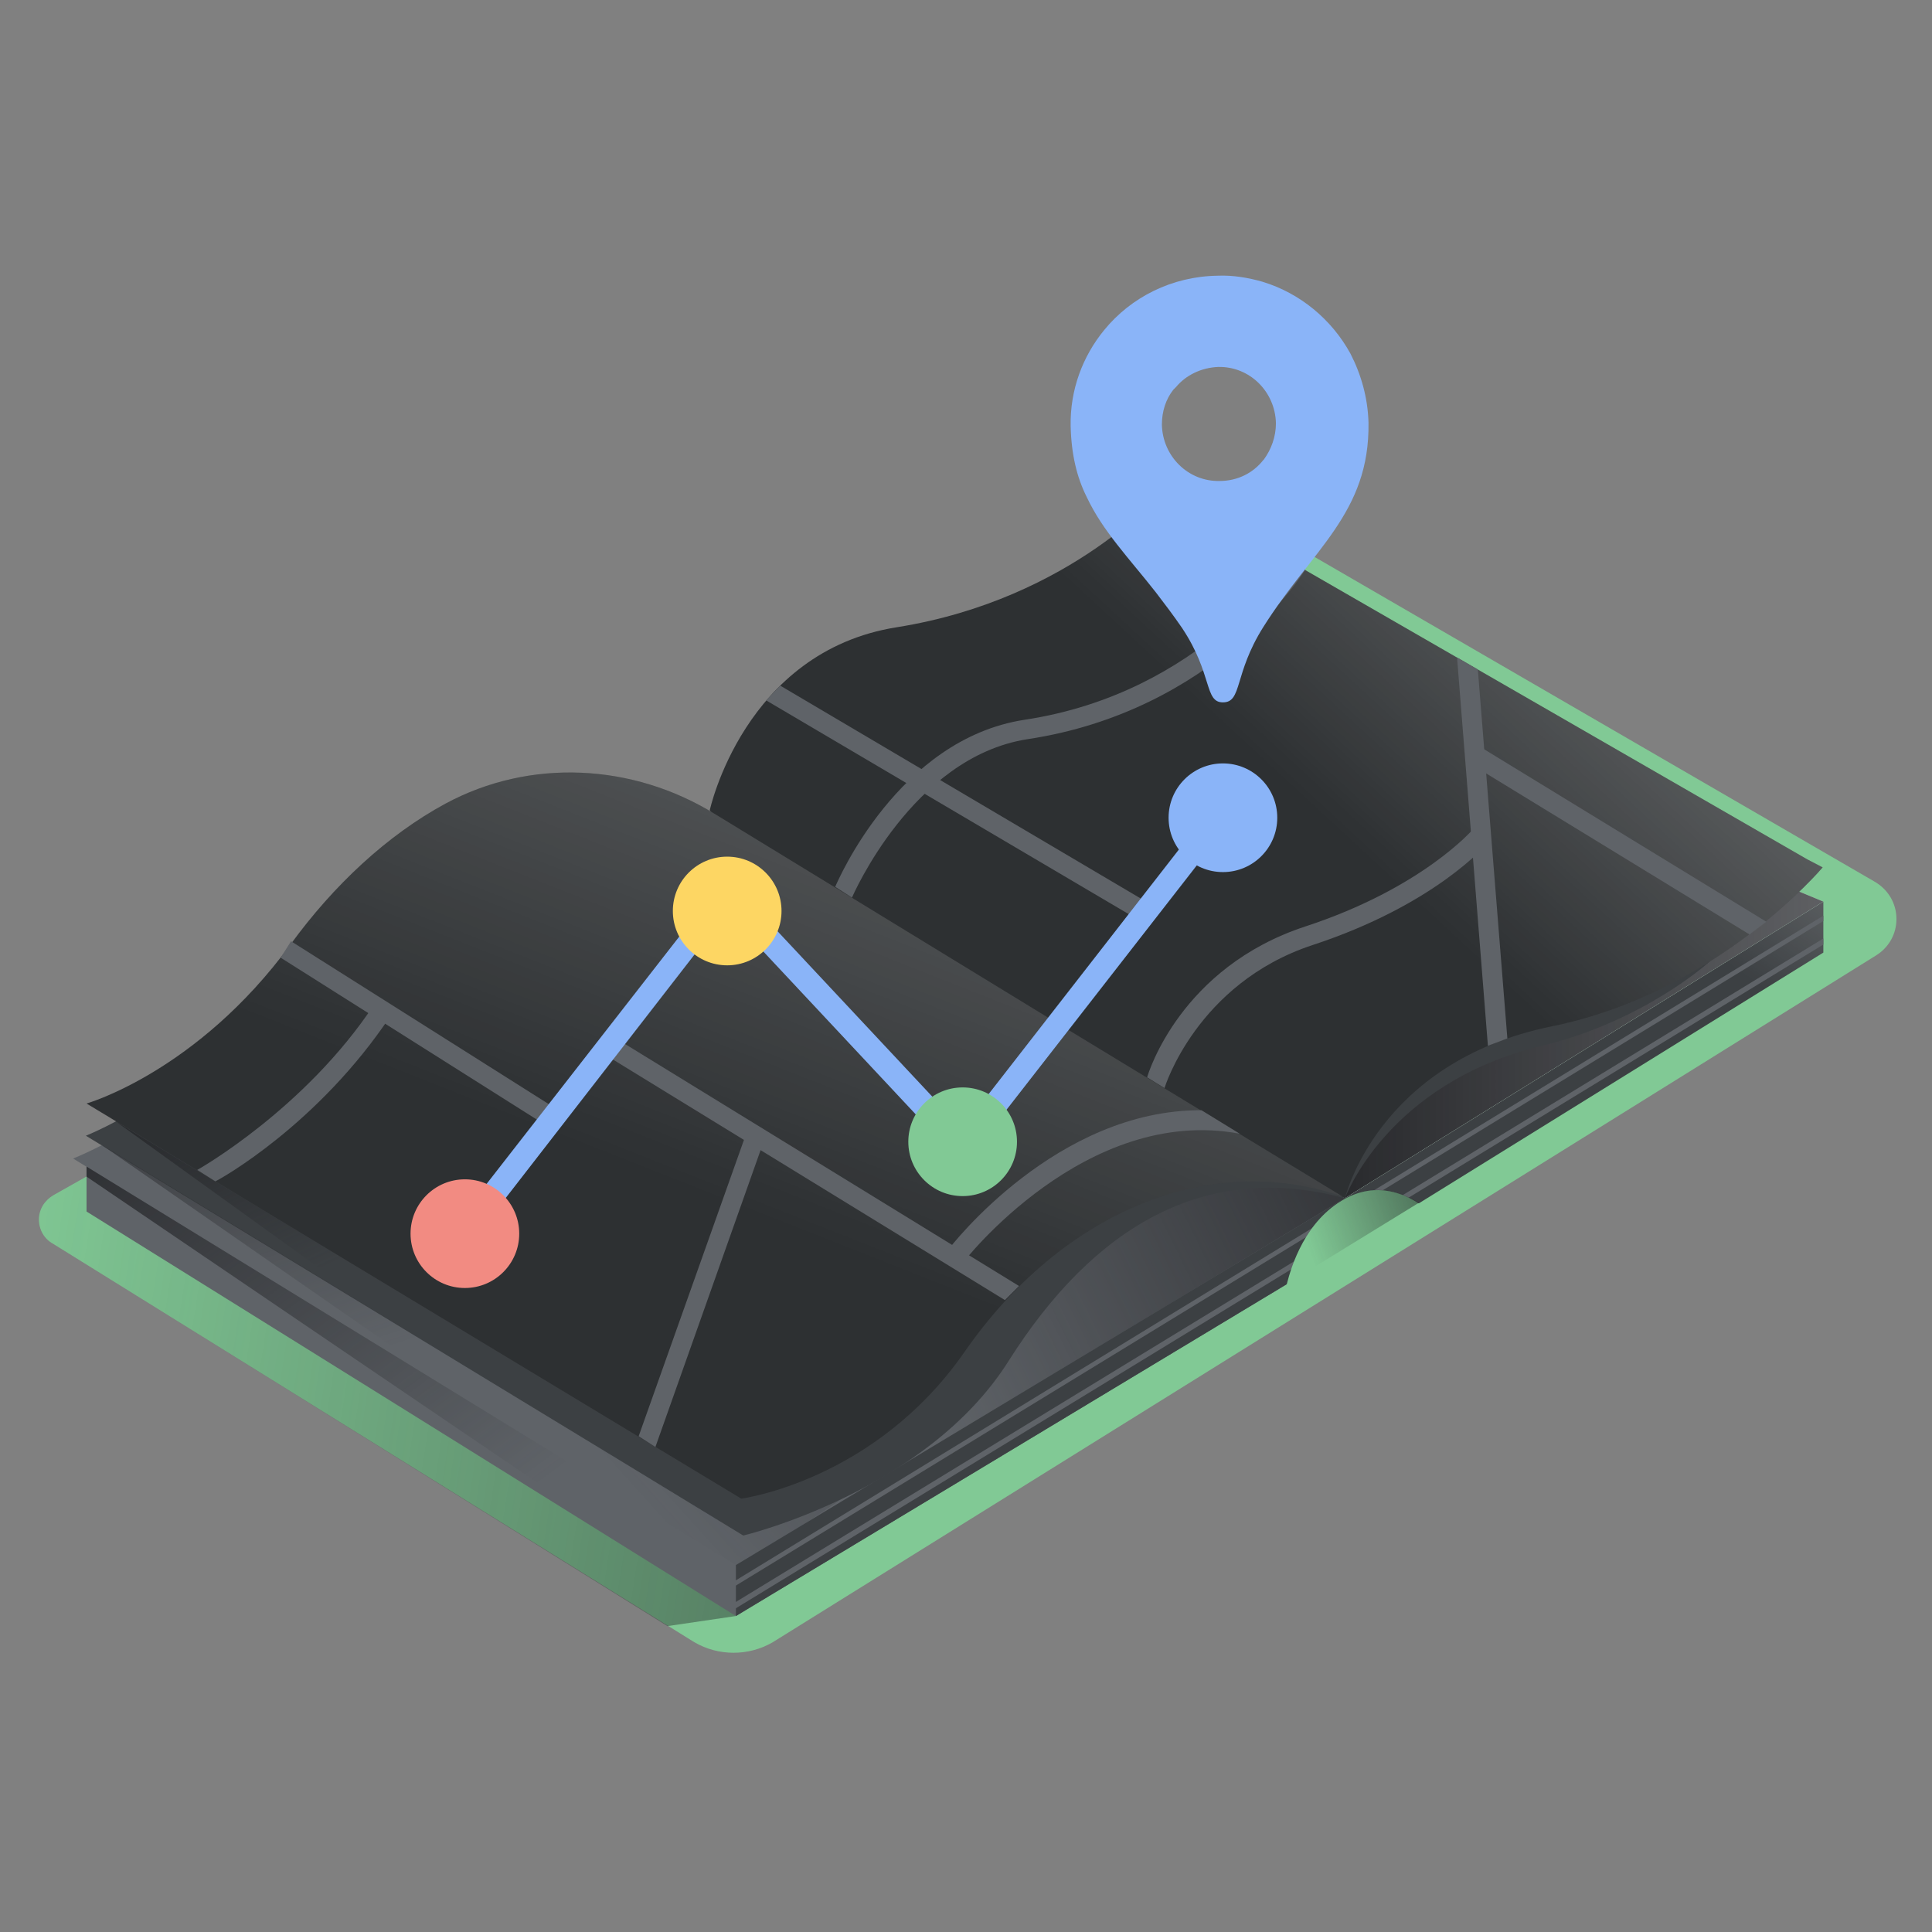 <?xml version="1.0" encoding="utf-8"?>
<!-- Generator: Adobe Illustrator 23.0.4, SVG Export Plug-In . SVG Version: 6.00 Build 0)  -->
<svg version="1.0" id="Capa_2_1_" xmlns="http://www.w3.org/2000/svg" xmlns:xlink="http://www.w3.org/1999/xlink" x="0px" y="0px"
	 width="288px" height="288px" viewBox="0 0 288 288" enable-background="new 0 0 288 288" xml:space="preserve">
<rect x="0" y="0" width="288" height="288" fill="#808080" stroke="none"/>
<g>
	<g enable-background="new    ">
		<path fill="#81C995" d="M282.7,137c0,2.2-1.1,4.2-3,5.4L115.2,244.8c-3.6,2.1-8.1,2.1-11.7,0L7.9,185.4c-1.3-0.7-2.1-2.1-2.1-3.6
			l0,0c0-1.5,0.8-2.8,2.1-3.6l172.5-97.3c3.7-2.1,8.2-2.2,11.9,0l87.1,50.5C281.5,132.6,282.7,134.7,282.7,137L282.7,137z"/>
		<g>
			
				<linearGradient id="SVGID_1_" gradientUnits="userSpaceOnUse" x1="272.27" y1="793.001" x2="-2.541" y2="750.18" gradientTransform="matrix(1 0 0 1 0 -553.89)">
				<stop  offset="0" style="stop-color:#202124"/>
				<stop  offset="1" style="stop-color:#202124;stop-opacity:0"/>
			</linearGradient>
			<path fill="url(#SVGID_1_)" d="M22.5,170l-14.6,8.2c-1.3,0.7-2.1,2.1-2.1,3.6c0,1.5,0.8,2.9,2.1,3.6l91.6,57l10.2-1.5L22.5,170z"
				/>
		</g>
		<polygon fill="#5F6368" points="12.9,173.9 12.9,180.6 109.7,240.9 200.5,186.2 200.5,178.6 191.1,172.9 		"/>
		<path fill="#5F6368" d="M104.1,120.6c-20.1-7-45.4,6.2-59.2,25.2s-34,26.9-34,26.9l91.4,56.1l7.4,4.5c0,0,23.8-12.9,36.3-27.6
			c15.2-17.9,34.1-29.7,54.5-27.1"/>
		
			<linearGradient id="SVGID_2_" gradientUnits="userSpaceOnUse" x1="177.518" y1="654.053" x2="70.788" y2="750.417" gradientTransform="matrix(1 0 0 1 0 -553.89)">
			<stop  offset="0" style="stop-color:#202124"/>
			<stop  offset="1" style="stop-color:#202124;stop-opacity:0"/>
		</linearGradient>
		<path fill="url(#SVGID_2_)" d="M44.9,145.8c-13.8,19-34,26.9-34,26.9l91.4,56.1l7.4,4.5c0,0,23.8-12.9,36.3-27.6"/>
		
			<linearGradient id="SVGID_3_" gradientUnits="userSpaceOnUse" x1="228.14" y1="706.786" x2="132.38" y2="753.843" gradientTransform="matrix(1 0 0 1 0 -553.89)">
			<stop  offset="0" style="stop-color:#202124"/>
			<stop  offset="1" style="stop-color:#202124;stop-opacity:0"/>
		</linearGradient>
		<polygon fill="url(#SVGID_3_)" points="200.5,178.6 132.2,219.8 167.8,162.8 		"/>
	</g>
	<path fill="#3C4043" d="M101.8,119.2c-20.1-7-42.6,4.8-56.5,23.8s-32.5,26.3-32.5,26.3l80.6,49l17.4,10.6c0,0,27.3-6.5,39.6-26.1
		c12.6-19.9,29.2-29.8,50-24.2"/>
	<path fill="#2D3032" d="M200.2,178.4c-20.1-7-42.1,2.5-56.4,23.1c-13.4,19.3-33.3,21.9-33.3,21.9l-97.6-58.9
		c0,0,16.5-4.7,30.4-23.7c6.4-8.8,14.4-16.3,23.1-21c12.6-6.8,27.9-6,40.1,1.5l48.6,29.7L200.2,178.4z"/>
	<path fill="#70757A" d="M200.5,178.6"/>
	<polygon fill="#3C4043" points="109.7,240.9 109.7,233.3 200.5,178.6 200.5,186.2 	"/>
	<polygon fill="#3C4043" points="200.5,186.2 200.5,178.6 271.8,134.4 271.8,142 	"/>
	
		<linearGradient id="SVGID_4_" gradientUnits="userSpaceOnUse" x1="311.961" y1="604.892" x2="250.902" y2="692.931" gradientTransform="matrix(1 0 0 1 0 -553.89)">
		<stop  offset="0" style="stop-color:#FFFFFF"/>
		<stop  offset="1" style="stop-color:#FFFFFF;stop-opacity:0"/>
	</linearGradient>
	<polygon fill="url(#SVGID_4_)" points="200.5,186.2 200.5,178.6 271.8,134.4 271.8,142 	"/>
	<polygon fill="#DADCE0" points="271.8,134.4 259.5,129.3 187.9,171 200.5,178.6 	"/>
	
		<linearGradient id="SVGID_5_" gradientUnits="userSpaceOnUse" x1="187.877" y1="707.855" x2="439.924" y2="707.855" gradientTransform="matrix(1 0 0 1 0 -553.89)">
		<stop  offset="0" style="stop-color:#202124"/>
		<stop  offset="1" style="stop-color:#202124;stop-opacity:0"/>
	</linearGradient>
	<polygon fill="url(#SVGID_5_)" points="271.8,134.4 259.5,129.3 187.9,171 200.5,178.6 	"/>
	<path fill="#3C4043" d="M200.5,178.6c0,0,6.2-17.1,29.3-22.7c15.4-3.7,25.1-12.6,25.1-12.6l-37.7-10.8l-19.7,38.9L200.5,178.6z"/>
	
		<linearGradient id="SVGID_6_" gradientUnits="userSpaceOnUse" x1="14.44" y1="694.716" x2="76.209" y2="778.495" gradientTransform="matrix(1 0 0 1 0 -553.89)">
		<stop  offset="0" style="stop-color:#202124"/>
		<stop  offset="1" style="stop-color:#202124;stop-opacity:0"/>
	</linearGradient>
	<polygon fill="url(#SVGID_6_)" points="12.9,173.9 109.7,233.3 104.8,237.8 12.9,175.4 	"/>
	
		<linearGradient id="SVGID_7_" gradientUnits="userSpaceOnUse" x1="19.946" y1="677.047" x2="46.926" y2="758.696" gradientTransform="matrix(1 0 0 1 0 -553.89)">
		<stop  offset="0" style="stop-color:#202124"/>
		<stop  offset="1" style="stop-color:#202124;stop-opacity:0"/>
	</linearGradient>
	<polygon fill="url(#SVGID_7_)" points="15.2,170.7 61.3,202.7 66.3,201.7 	"/>
	
		<linearGradient id="SVGID_8_" gradientUnits="userSpaceOnUse" x1="22.326" y1="704.462" x2="41.496" y2="745.996" gradientTransform="matrix(1 0 0 1 0 -553.89)">
		<stop  offset="0" style="stop-color:#202124"/>
		<stop  offset="1" style="stop-color:#202124;stop-opacity:0"/>
	</linearGradient>
	<polygon fill="url(#SVGID_8_)" points="17.3,167.2 49.5,190.4 52.5,188.4 	"/>
	<g>
		<line fill="none" x1="109.2" y1="236.3" x2="271.8" y2="136.9"/>
		<polygon fill="#5F6368" points="109.3,236.6 109,236 271.8,136.5 271.8,137.3 		"/>
	</g>
	<g>
		<line fill="none" x1="109.4" y1="239.5" x2="271.8" y2="140.4"/>
		<polygon fill="#5F6368" points="109.6,239.8 109.2,239.1 271.8,139.9 271.8,140.8 		"/>
	</g>
	<path fill="#2D3032" d="M200.5,178.6c0,0,4.8-20.3,30.8-25.6c24.7-5,40.4-23.7,40.4-23.7l-2.3-1.2l-95.8-55.2
		c0,0-13.6,16.4-39.9,20.6c-22.8,3.6-27.9,27.3-27.9,27.3l26.8,35.4c0,0,45.5,12.8,46.1,13C179.2,169.5,200.5,178.6,200.5,178.6z"/>
	
		<linearGradient id="SVGID_9_" gradientUnits="userSpaceOnUse" x1="344.009" y1="507.352" x2="192.426" y2="671.36" gradientTransform="matrix(1 0 0 1 0 -553.89)">
		<stop  offset="0" style="stop-color:#FFFFFF"/>
		<stop  offset="1" style="stop-color:#FFFFFF;stop-opacity:0"/>
	</linearGradient>
	<path fill="url(#SVGID_9_)" d="M200.5,178.6c0,0,4.8-20.3,30.8-25.6c24.7-5,40.4-23.7,40.4-23.7l-2.3-1.2l-95.8-55.2
		c0,0-13.6,16.4-39.9,20.6c-22.8,3.6-27.9,27.3-27.9,27.3l26.8,35.4c0,0,45.5,12.8,46.1,13C179.2,169.5,200.5,178.6,200.5,178.6z"/>
	<path fill="#81C995" d="M211.5,179.4c-2.1-1.4-6.3-3.3-11-0.7c-5.9,3.2-8,10-8.7,12.8c-0.2,0.8-0.3,1.3-0.3,1.3l21.4-12.3
		C213,180.5,212.5,180,211.5,179.4z"/>
	
		<linearGradient id="SVGID_10_" gradientUnits="userSpaceOnUse" x1="236.078" y1="397.333" x2="104.02" y2="731.739" gradientTransform="matrix(1 0 0 1 0 -553.89)">
		<stop  offset="0" style="stop-color:#FFFFFF"/>
		<stop  offset="1" style="stop-color:#FFFFFF;stop-opacity:0"/>
	</linearGradient>
	<path fill="url(#SVGID_10_)" d="M200.2,178.4c-20.1-7-42.1,2.5-56.4,23.1c-13.4,19.3-33.3,21.9-33.3,21.9l-97.6-58.9
		c0,0,16.5-4.7,30.4-23.7c6.4-8.8,14.4-16.3,23.1-21c12.6-6.8,27.9-6,40.1,1.5l48.6,29.7L200.2,178.4z"/>
	
		<rect x="61.1" y="130.6" transform="matrix(0.534 -0.845 0.845 0.534 -101.15 124.649)" fill="#5F6368" width="2.9" height="46.9"/>
	<path fill="#5F6368" d="M32.1,176.1l-2.7-1.7c0.2-0.1,16.1-9.1,26.4-24.7l2.5,1.6C47.5,167.6,32.8,175.8,32.1,176.1z"/>
	<polygon fill="#5F6368" points="90,157.1 91.5,154.6 151.9,191.7 149.8,193.8 	"/>
	<polygon fill="#5F6368" points="95.2,214.1 111.3,168.8 114,169.7 97.7,215.7 	"/>
	<path fill="#5F6368" d="M184.8,169c-23-4.3-41.2,19.1-41.3,19.3l-2.3-1.8c0.7-1,16.4-21.1,37.9-21"/>
	<path fill="#5F6368" d="M127,133.8l-2.5-1.6c0.4-0.9,9.4-22,28.2-24.9c26.6-4,39.2-23.7,39.3-23.9l2.6,1.5
		c-0.5,0.8-13.5,21.1-41.5,25.3C136,112.9,127.1,133.6,127,133.8z"/>
	<polygon fill="#5F6368" points="169.5,137 114.2,104.4 116.3,102.2 171,134.5 	"/>
	<polygon fill="#5F6368" points="221.8,155.9 217.2,98 220.3,99.8 224.7,154.8 	"/>
	<path fill="#5F6368" d="M173.6,162.2l-2.6-1.6c0.2-0.7,5-16.4,23.6-22.5c17.4-5.7,24.9-14.4,25-14.5l2.3,1.9
		c-0.3,0.4-8,9.4-26.3,15.4C178.4,146.6,173.6,162.1,173.6,162.2z"/>
	<polygon fill="#5F6368" points="260.8,139.3 219.1,113.8 220.6,111.3 263.3,137.4 	"/>
	<g>
		<path fill="#8AB4F8" d="M69.4,186.3l-2.8-2.2l38.8-49.8c0.7-0.9,1.8-1.5,2.9-1.5c1.2-0.1,2.3,0.4,3.1,1.2l32,34.2l37.5-48.2
			l2.8,2.2l-40.1,51.5l-34.9-37.3c-0.1-0.1-0.2-0.1-0.3-0.1c-0.1,0-0.2,0-0.3,0.1L69.4,186.3z"/>
	</g>
	<circle fill="#F28B82" cx="69.3" cy="183.9" r="8.1"/>
	<circle fill="#FDD663" cx="108.4" cy="135.8" r="8.1"/>
	<circle fill="#81C995" cx="143.5" cy="170.2" r="8.1"/>
	<circle fill="#8AB4F8" cx="182.3" cy="121.9" r="8.1"/>
	<path fill="#8AB4F8" d="M201.3,52.7L201.3,52.7c-2.8-5.1-7.5-9-13.1-10.7l0,0h0c0,0,0,0,0,0l0,0c-2.1-0.6-4.4-1-6.7-0.9
		c-6.8,0.1-12.9,3.2-16.9,8.1l0,0c-3.2,3.9-5.1,8.9-5,14.3c0.1,4.2,0.9,7.6,2.4,10.6v0c2.4,5.1,6.3,9.1,10.3,14.2l0,0
		c1.3,1.7,2.6,3.4,3.9,5.3c4.6,6.9,3.3,11.1,6.1,11.1c2.9,0,1.6-4.2,6-11.2c7.3-11.6,15.9-17,15.7-30.5
		C203.9,59.3,202.9,55.8,201.3,52.7z M181.6,54.7c4.7-0.1,8.5,3.7,8.6,8.4c0,2-0.7,3.9-1.8,5.4l0,0c0,0-0.1,0.1-0.1,0.1l0,0
		c0,0,0,0,0,0l0,0c-1.5,1.9-3.8,3.1-6.5,3.1c-4.7,0.1-8.5-3.7-8.6-8.4c0-2,0.6-3.8,1.7-5.2l0,0c0.1-0.1,0.1-0.1,0.2-0.2l0,0
		c0,0,0.1-0.1,0.1-0.1l0.1-0.1C176.8,55.9,179.1,54.8,181.6,54.7z"/>
	
		<linearGradient id="SVGID_11_" gradientUnits="userSpaceOnUse" x1="229.022" y1="726.962" x2="194.828" y2="739.353" gradientTransform="matrix(1 0 0 1 0 -553.89)">
		<stop  offset="0" style="stop-color:#202124"/>
		<stop  offset="1" style="stop-color:#202124;stop-opacity:0"/>
	</linearGradient>
	<path fill="url(#SVGID_11_)" d="M200.5,178.6c-5.9,3.2-8,10-8.7,12.8l19.7-12.1C209.4,178,205.2,176.1,200.5,178.6z"/>
</g>
</svg>

